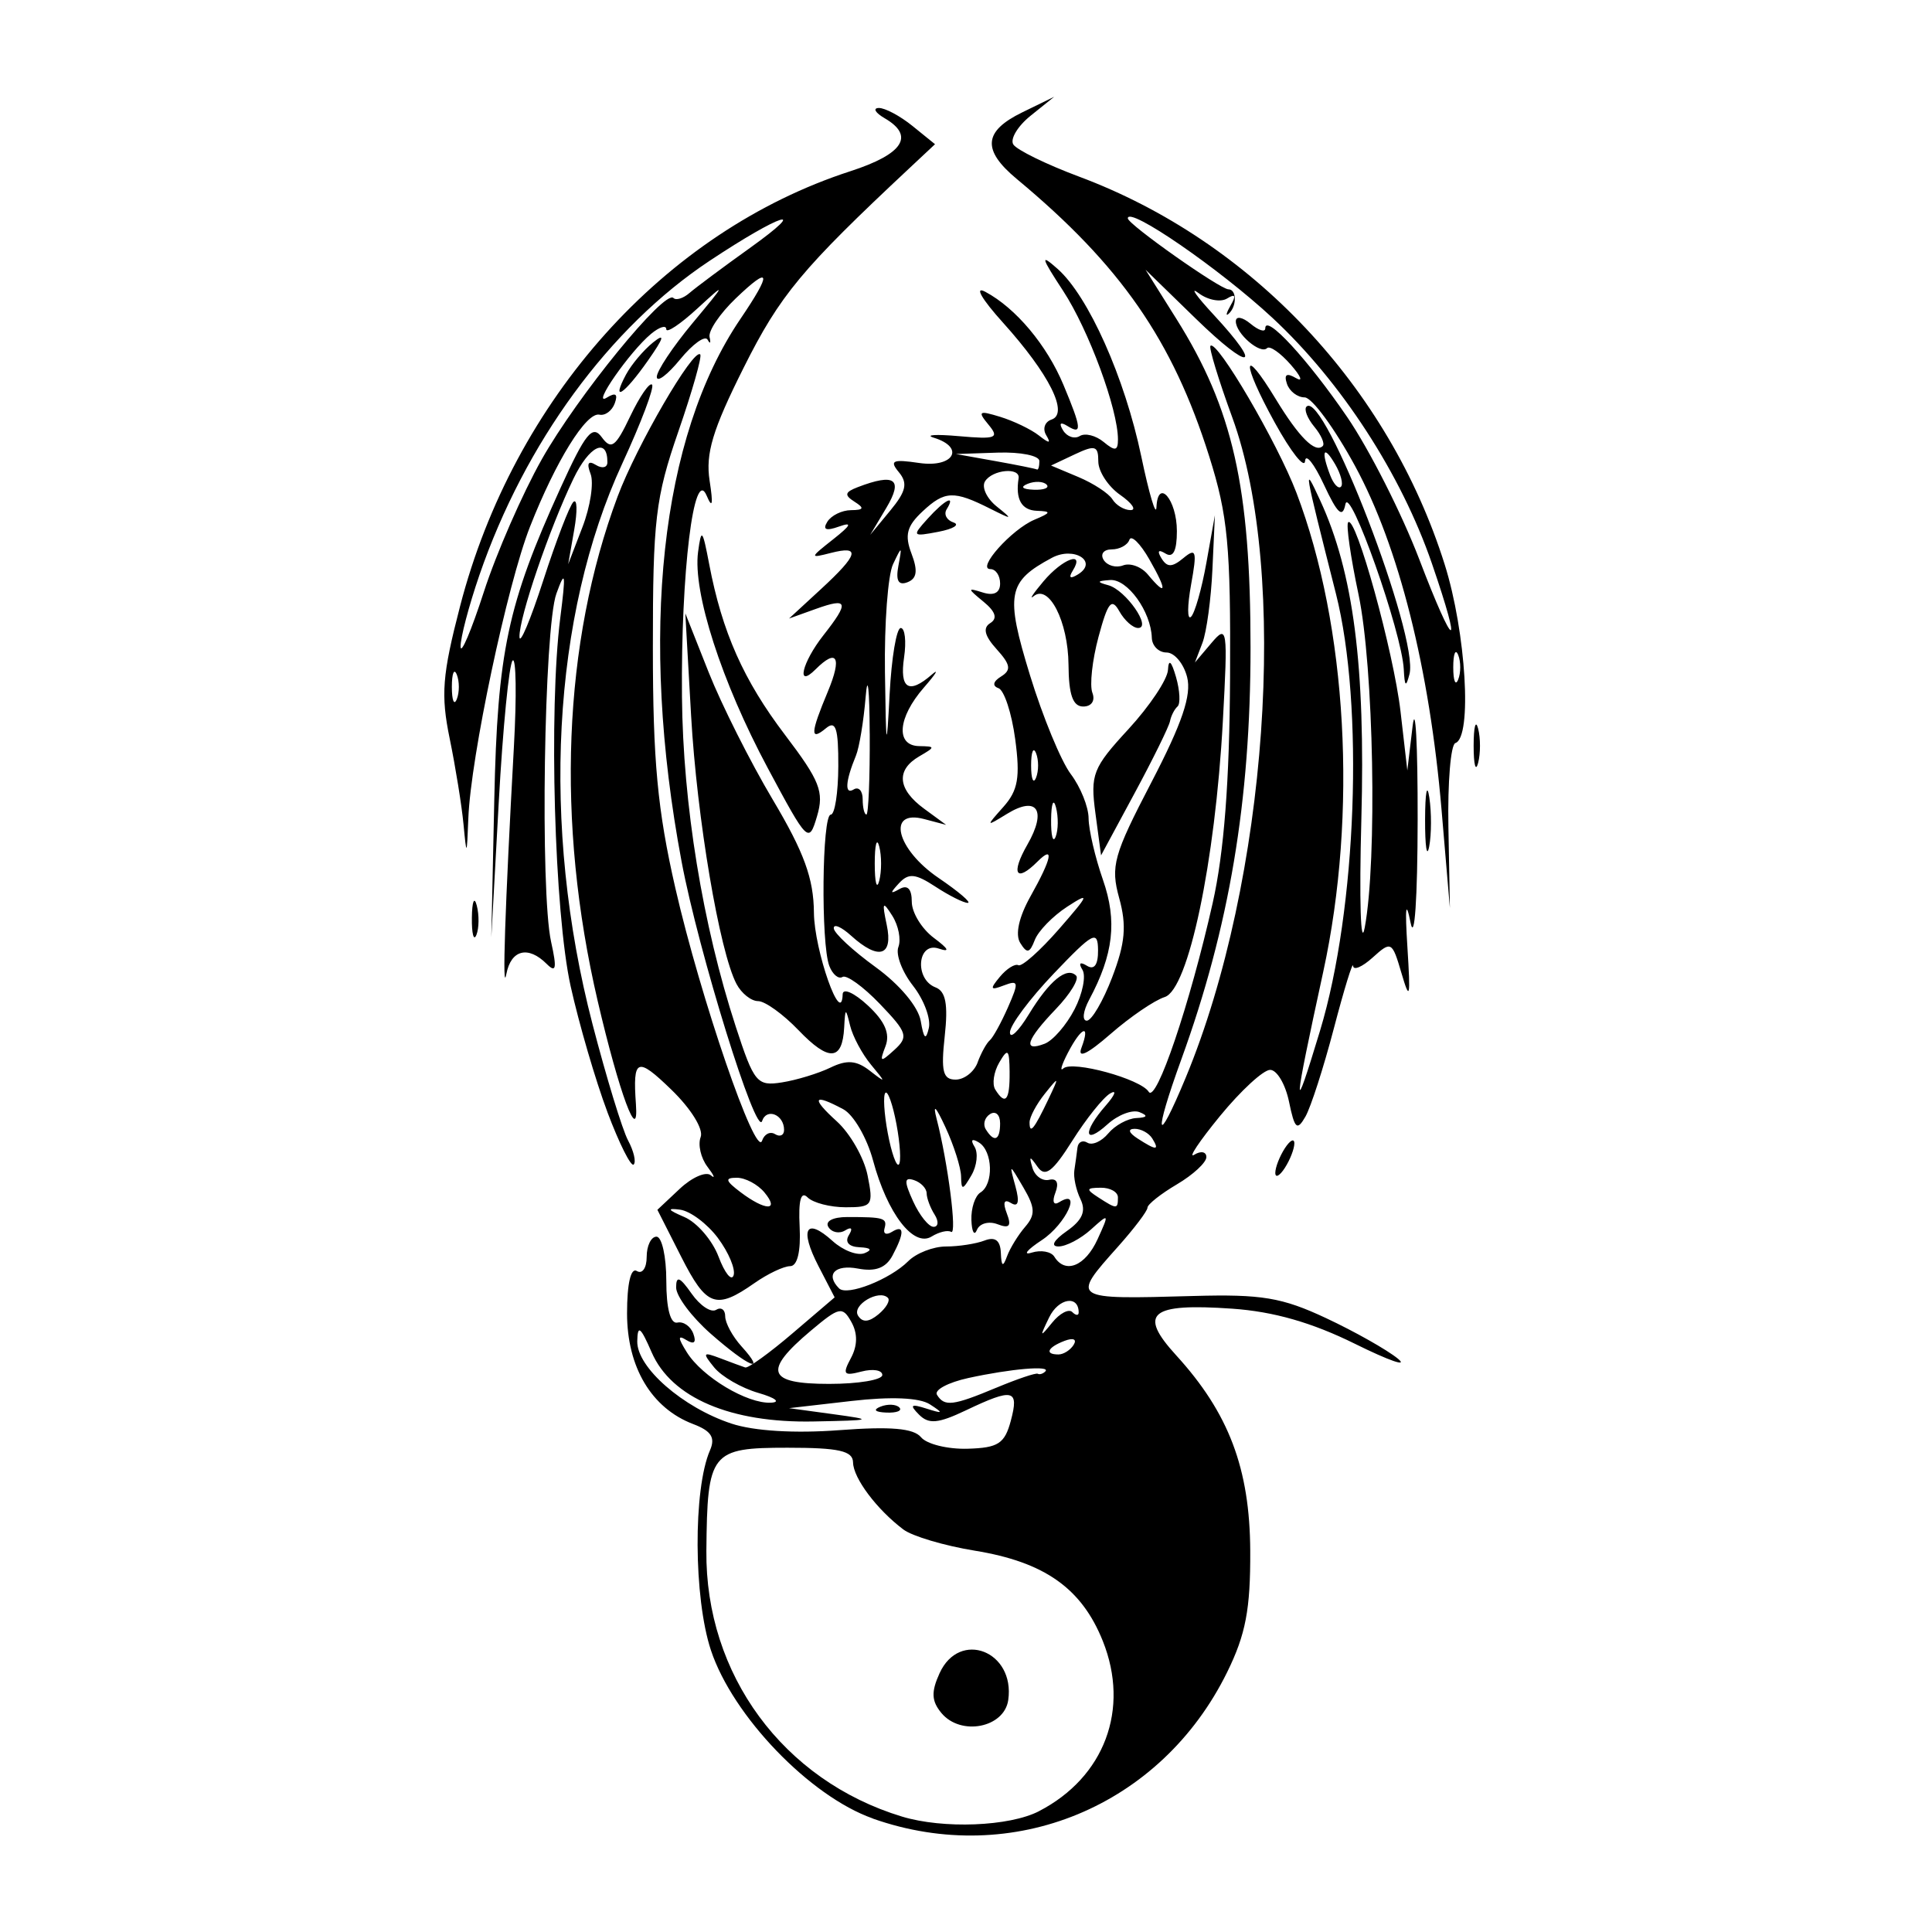 <?xml version="1.0" encoding="UTF-8" standalone="no"?>
<svg
   xmlns:dc="http://purl.org/dc/elements/1.1/"
   xmlns:cc="http://creativecommons.org/ns#"
   xmlns:rdf="http://www.w3.org/1999/02/22-rdf-syntax-ns#"
   xmlns:svg="http://www.w3.org/2000/svg"
   xmlns="http://www.w3.org/2000/svg"
   id="svgNG3"
   version="1.1"
   viewBox="0 0 100 100"
   height="100"
   width="100">
  <defs
     id="defs2" />
  <path
     id="pathNG3"
     d="m 45.174,94.123 c -3.253,-1.148 -7.243,-5.295 -8.376,-8.704 -0.899,-2.706 -0.926,-8.337 -0.049,-10.351 0.287,-0.66 0.067,-1.003 -0.872,-1.359 -2.155,-0.819 -3.421,-2.941 -3.421,-5.733 0,-1.539 0.196,-2.381 0.508,-2.188 0.279,0.173 0.508,-0.157 0.508,-0.732 0,-0.575 0.229,-1.046 0.508,-1.046 0.279,0 0.508,1.029 0.508,2.287 0,1.43 0.214,2.239 0.572,2.16 0.314,-0.07 0.687,0.191 0.828,0.579 0.165,0.453 0.038,0.571 -0.355,0.328 -0.46,-0.284 -0.455,-0.127 0.019,0.632 0.796,1.274 3.12,2.667 4.35,2.607 0.523,-0.026 0.235,-0.25 -0.65,-0.506 -0.873,-0.253 -1.902,-0.847 -2.287,-1.32 -0.622,-0.765 -0.587,-0.817 0.317,-0.473 0.559,0.213 1.14,0.427 1.291,0.476 0.151,0.049 1.254,-0.747 2.451,-1.77 l 2.177,-1.859 -0.837,-1.618 c -0.996,-1.927 -0.648,-2.546 0.73,-1.299 0.545,0.493 1.289,0.776 1.655,0.63 0.421,-0.168 0.327,-0.281 -0.255,-0.306 -0.56,-0.024 -0.778,-0.269 -0.557,-0.627 0.216,-0.35 0.14,-0.449 -0.189,-0.246 -0.303,0.187 -0.695,0.108 -0.871,-0.176 -0.184,-0.298 0.23,-0.516 0.981,-0.516 1.908,0 2.077,0.052 1.923,0.597 -0.077,0.272 0.095,0.35 0.381,0.173 0.653,-0.404 0.664,0.045 0.031,1.229 -0.341,0.637 -0.882,0.841 -1.779,0.67 -1.192,-0.228 -1.703,0.305 -0.982,1.025 0.411,0.411 2.634,-0.464 3.579,-1.409 0.418,-0.418 1.297,-0.76 1.953,-0.76 0.656,0 1.554,-0.139 1.996,-0.308 0.549,-0.211 0.817,-0.01 0.844,0.635 0.03,0.715 0.108,0.759 0.32,0.181 0.154,-0.419 0.576,-1.105 0.937,-1.524 0.539,-0.626 0.524,-0.99 -0.087,-2.033 -0.741,-1.265 -0.743,-1.265 -0.415,-0.063 0.222,0.811 0.147,1.094 -0.227,0.863 -0.361,-0.223 -0.438,-0.036 -0.22,0.533 0.254,0.662 0.136,0.8 -0.481,0.563 -0.45,-0.173 -0.929,-0.041 -1.064,0.293 -0.136,0.334 -0.265,0.106 -0.287,-0.507 -0.022,-0.612 0.189,-1.255 0.468,-1.427 0.694,-0.429 0.642,-2.144 -0.079,-2.589 -0.362,-0.224 -0.449,-0.139 -0.227,0.22 0.198,0.32 0.126,0.985 -0.16,1.476 -0.457,0.785 -0.522,0.793 -0.536,0.062 -0.008,-0.457 -0.371,-1.6 -0.806,-2.541 -0.506,-1.094 -0.671,-1.252 -0.46,-0.439 0.583,2.245 1.071,6.047 0.75,5.849 -0.171,-0.106 -0.625,0.003 -1.009,0.24 -0.934,0.577 -2.291,-1.185 -3.032,-3.938 -0.316,-1.173 -1.009,-2.366 -1.54,-2.65 -1.56,-0.835 -1.687,-0.598 -0.336,0.627 0.694,0.629 1.41,1.887 1.593,2.795 0.313,1.558 0.249,1.652 -1.131,1.652 -0.805,0 -1.694,-0.231 -1.976,-0.513 -0.345,-0.345 -0.479,0.155 -0.409,1.524 0.065,1.279 -0.118,2.037 -0.492,2.037 -0.328,0 -1.16,0.395 -1.849,0.878 -1.992,1.395 -2.48,1.22 -3.789,-1.363 l -1.233,-2.432 1.156,-1.086 c 0.636,-0.598 1.361,-0.913 1.61,-0.701 0.25,0.212 0.171,0.015 -0.173,-0.439 -0.345,-0.454 -0.504,-1.147 -0.353,-1.54 0.156,-0.407 -0.497,-1.464 -1.516,-2.451 -1.779,-1.725 -2.005,-1.632 -1.835,0.751 0.157,2.185 -0.867,-0.575 -1.978,-5.336 -2.165,-9.276 -1.799,-18.556 1.03,-26.118 0.989,-2.643 3.931,-7.703 4.276,-7.353 0.101,0.102 -0.41,1.901 -1.135,3.997 -1.183,3.421 -1.318,4.566 -1.316,11.18 10e-4,5.854 0.24,8.412 1.164,12.447 1.3,5.683 4.168,14.033 4.489,13.071 0.115,-0.344 0.417,-0.496 0.673,-0.338 0.256,0.158 0.465,0.059 0.465,-0.221 0,-0.791 -0.905,-1.156 -1.137,-0.459 -0.296,0.888 -3.292,-8.765 -4.168,-13.43 -2.205,-11.741 -1.096,-21.982 3.041,-28.079 1.657,-2.442 1.576,-2.807 -0.238,-1.069 -0.817,0.783 -1.427,1.683 -1.354,2.001 0.073,0.317 0.028,0.379 -0.1,0.138 -0.128,-0.242 -0.768,0.216 -1.423,1.016 -0.655,0.801 -1.199,1.211 -1.209,0.912 -0.01,-0.299 0.825,-1.557 1.857,-2.795 1.743,-2.093 1.761,-2.146 0.254,-0.759 -0.891,0.821 -1.621,1.307 -1.621,1.081 0,-0.226 -0.354,-0.118 -0.786,0.241 -1.104,0.916 -3.116,3.811 -2.297,3.304 0.461,-0.285 0.593,-0.194 0.418,0.289 -0.141,0.388 -0.498,0.654 -0.794,0.59 -0.681,-0.146 -2.256,2.396 -3.595,5.802 -1.179,3 -3.068,11.927 -3.19,15.077 -0.077,1.984 -0.091,2.002 -0.25,0.326 -0.093,-0.978 -0.415,-2.977 -0.716,-4.441 -0.466,-2.265 -0.386,-3.288 0.538,-6.85 2.777,-10.713 10.562,-19.39 20.201,-22.515 2.737,-0.888 3.347,-1.827 1.779,-2.74 -0.489,-0.285 -0.629,-0.525 -0.31,-0.533 0.318,-0.009 1.104,0.41 1.746,0.93 l 1.167,0.945 -1.298,1.215 c -5.609,5.248 -6.722,6.587 -8.609,10.357 -1.608,3.212 -1.977,4.44 -1.76,5.846 0.192,1.241 0.144,1.473 -0.157,0.764 -0.656,-1.541 -1.332,3.989 -1.274,10.417 0.051,5.573 1.068,11.81 2.785,17.077 0.947,2.905 1.099,3.088 2.392,2.884 0.759,-0.12 1.887,-0.465 2.507,-0.765 0.853,-0.414 1.346,-0.376 2.033,0.157 0.855,0.663 0.859,0.646 0.07,-0.305 -0.46,-0.554 -0.948,-1.465 -1.084,-2.024 -0.229,-0.941 -0.252,-0.934 -0.307,0.097 -0.092,1.735 -0.794,1.776 -2.363,0.139 -0.794,-0.829 -1.735,-1.506 -2.093,-1.506 -0.357,0 -0.86,-0.4 -1.118,-0.889 -0.879,-1.669 -2.049,-8.583 -2.349,-13.887 l -0.3,-5.296 1.208,3.049 c 0.665,1.677 2.158,4.646 3.32,6.598 1.622,2.727 2.115,4.081 2.129,5.844 0.015,1.948 1.437,5.982 1.488,4.225 0.01,-0.336 0.593,-0.078 1.296,0.574 0.891,0.826 1.17,1.467 0.92,2.119 -0.32,0.833 -0.27,0.853 0.459,0.189 0.744,-0.679 0.677,-0.892 -0.746,-2.377 -0.86,-0.897 -1.732,-1.528 -1.938,-1.4 -0.206,0.127 -0.513,-0.129 -0.682,-0.569 -0.442,-1.153 -0.379,-7.832 0.074,-7.832 0.21,-1.93e-4 0.385,-1.128 0.391,-2.505 0.007,-1.967 -0.129,-2.39 -0.635,-1.97 -0.833,0.692 -0.813,0.273 0.092,-1.892 0.745,-1.784 0.48,-2.267 -0.635,-1.152 -1.022,1.022 -0.706,-0.35 0.407,-1.765 1.352,-1.719 1.283,-1.965 -0.381,-1.368 l -1.397,0.501 1.652,-1.523 c 1.944,-1.793 2.074,-2.272 0.508,-1.871 -1.106,0.283 -1.102,0.26 0.127,-0.71 0.926,-0.731 1.007,-0.909 0.298,-0.656 -0.674,0.24 -0.86,0.164 -0.605,-0.247 0.202,-0.327 0.754,-0.598 1.227,-0.602 0.665,-0.006 0.706,-0.105 0.181,-0.437 -0.541,-0.343 -0.507,-0.495 0.169,-0.754 1.924,-0.738 2.366,-0.417 1.477,1.073 l -0.834,1.397 1.041,-1.261 c 0.819,-0.993 0.914,-1.415 0.443,-1.982 -0.5,-0.603 -0.328,-0.681 1.052,-0.478 1.778,0.261 2.397,-0.801 0.761,-1.306 -0.489,-0.151 0.094,-0.188 1.295,-0.082 1.929,0.17 2.108,0.1 1.528,-0.599 -0.573,-0.691 -0.496,-0.741 0.61,-0.401 0.697,0.214 1.596,0.647 1.999,0.963 0.549,0.43 0.644,0.425 0.378,-0.019 -0.195,-0.325 -0.07,-0.687 0.278,-0.803 0.912,-0.304 -0.115,-2.354 -2.508,-5.012 -1.118,-1.241 -1.502,-1.913 -0.913,-1.598 1.576,0.843 3.178,2.753 4.041,4.82 0.941,2.252 0.974,2.599 0.2,2.121 -0.366,-0.226 -0.449,-0.139 -0.219,0.232 0.202,0.327 0.591,0.457 0.863,0.289 0.272,-0.168 0.828,-0.03 1.235,0.308 0.591,0.49 0.74,0.464 0.74,-0.13 0,-1.566 -1.513,-5.666 -2.836,-7.688 -1.154,-1.762 -1.201,-1.95 -0.287,-1.14 1.596,1.414 3.476,5.627 4.329,9.701 0.409,1.956 0.763,3.143 0.786,2.638 0.07,-1.547 1.058,-0.395 1.058,1.233 0,1.023 -0.193,1.405 -0.587,1.162 -0.372,-0.23 -0.448,-0.139 -0.209,0.249 0.293,0.474 0.548,0.47 1.136,-0.018 0.659,-0.547 0.711,-0.366 0.396,1.373 -0.199,1.101 -0.202,1.853 -0.006,1.67 0.196,-0.182 0.555,-1.44 0.797,-2.795 l 0.441,-2.463 -0.128,2.795 c -0.07,1.537 -0.303,3.252 -0.517,3.811 l -0.389,1.016 0.861,-1.016 c 0.817,-0.964 0.847,-0.756 0.584,4.065 -0.399,7.309 -1.784,13.879 -3.009,14.267 -0.529,0.168 -1.79,1.028 -2.803,1.912 -1.194,1.041 -1.724,1.294 -1.507,0.717 0.479,-1.272 0.004,-1.099 -0.7,0.254 -0.327,0.629 -0.434,0.995 -0.238,0.813 0.461,-0.427 4.001,0.541 4.42,1.208 0.387,0.617 2.133,-4.536 3.311,-9.77 0.589,-2.617 0.871,-6.28 0.9,-11.688 0.036,-6.787 -0.113,-8.368 -1.08,-11.434 -1.896,-6.011 -4.582,-9.883 -9.957,-14.352 -1.809,-1.504 -1.73,-2.47 0.281,-3.451 l 1.652,-0.806 -1.216,0.977 c -0.669,0.537 -1.074,1.208 -0.9,1.489 0.174,0.282 1.712,1.034 3.417,1.671 8.91,3.332 16.013,10.869 18.909,20.061 1.11,3.522 1.436,8.963 0.556,9.253 -0.241,0.08 -0.404,2.032 -0.361,4.339 l 0.077,4.194 -0.432,-5.082 c -0.621,-7.298 -2.211,-13.619 -4.473,-17.786 -1.062,-1.956 -2.238,-3.557 -2.613,-3.557 -0.375,0 -0.788,-0.318 -0.917,-0.706 -0.162,-0.485 -0.016,-0.577 0.466,-0.294 0.386,0.227 0.264,-0.086 -0.27,-0.695 -0.534,-0.609 -1.085,-0.993 -1.224,-0.854 -0.342,0.342 -1.617,-0.752 -1.617,-1.387 0,-0.283 0.337,-0.228 0.762,0.124 0.419,0.348 0.762,0.455 0.762,0.238 0,-0.779 2.194,1.597 4.239,4.59 1.146,1.677 2.825,4.993 3.733,7.368 1.824,4.777 2.273,4.923 0.652,0.211 -1.59,-4.622 -4.691,-9.4 -8.246,-12.705 -2.736,-2.544 -7.493,-5.818 -7.493,-5.157 0,0.305 4.773,3.672 5.209,3.674 0.438,0.002 0.44,0.894 0.003,1.272 -0.161,0.14 -0.107,-0.067 0.121,-0.46 0.284,-0.49 0.223,-0.596 -0.195,-0.337 -0.335,0.207 -0.999,0.081 -1.476,-0.28 -0.477,-0.361 -0.124,0.144 0.784,1.124 2.621,2.826 1.916,2.968 -0.938,0.189 l -2.59,-2.522 1.595,2.541 c 2.93,4.668 3.839,8.7 3.839,17.023 0,7.931 -1.098,14.463 -3.579,21.299 -1.457,4.015 -1.312,4.651 0.22,0.964 4.237,-10.196 5.361,-26.117 2.413,-34.186 -0.711,-1.946 -1.219,-3.613 -1.128,-3.703 0.335,-0.335 3.463,5.01 4.451,7.607 2.625,6.899 3.168,16.603 1.387,24.789 -1.573,7.227 -1.604,7.804 -0.165,3.049 1.898,-6.274 2.282,-16.847 0.822,-22.613 -1.684,-6.65 -1.7,-6.743 -0.815,-4.828 1.722,3.73 2.346,8.57 2.13,16.515 -0.114,4.199 -0.035,6.709 0.175,5.59 0.653,-3.469 0.465,-13.524 -0.322,-17.242 -0.41,-1.937 -0.651,-3.617 -0.535,-3.733 0.39,-0.39 2.352,6.699 2.709,9.788 l 0.353,3.057 0.272,-2.287 c 0.15,-1.258 0.267,0.915 0.262,4.828 -0.006,4.103 -0.161,6.361 -0.367,5.336 -0.242,-1.209 -0.294,-0.802 -0.163,1.27 0.167,2.639 0.126,2.82 -0.307,1.344 -0.484,-1.65 -0.532,-1.676 -1.488,-0.811 -0.543,0.492 -1.001,0.687 -1.016,0.434 -0.015,-0.253 -0.463,1.201 -0.995,3.232 -0.532,2.03 -1.195,4.088 -1.474,4.573 -0.431,0.751 -0.557,0.636 -0.847,-0.77 -0.187,-0.908 -0.627,-1.652 -0.978,-1.652 -0.351,0 -1.519,1.076 -2.596,2.39 -1.077,1.315 -1.676,2.216 -1.332,2.003 0.345,-0.213 0.627,-0.158 0.627,0.122 0,0.28 -0.686,0.915 -1.524,1.41 -0.838,0.495 -1.524,1.039 -1.524,1.208 0,0.169 -0.686,1.075 -1.524,2.015 -2.447,2.741 -2.457,2.734 3.91,2.556 3.525,-0.098 4.578,0.077 6.86,1.147 1.483,0.695 3.154,1.638 3.713,2.096 0.559,0.458 -0.44,0.113 -2.22,-0.768 -2.224,-1.1 -4.211,-1.669 -6.352,-1.818 -4.251,-0.296 -4.892,0.235 -2.905,2.41 2.726,2.985 3.817,5.863 3.837,10.129 0.014,3.017 -0.235,4.326 -1.197,6.28 -3.424,6.956 -11.102,10.127 -18.335,7.574 z m 8.605,-0.378 c 3.391,-1.753 4.713,-5.28 3.302,-8.806 -1.092,-2.73 -3.019,-4.09 -6.624,-4.676 -1.575,-0.256 -3.239,-0.75 -3.699,-1.097 -1.377,-1.039 -2.591,-2.658 -2.604,-3.47 -0.009,-0.6 -0.731,-0.762 -3.389,-0.762 -3.981,0 -4.156,0.222 -4.203,5.336 -0.06,6.403 3.974,11.884 10.119,13.754 2.137,0.65 5.563,0.516 7.098,-0.277 z m -5.053,-5.081 c -0.513,-0.619 -0.535,-1.091 -0.094,-2.058 1.032,-2.265 3.913,-1.143 3.555,1.385 -0.204,1.441 -2.459,1.88 -3.46,0.674 z m 3.594,-15.128 c 0.436,-1.629 0.12,-1.702 -2.321,-0.539 -1.44,0.686 -1.927,0.731 -2.431,0.224 -0.503,-0.507 -0.425,-0.57 0.386,-0.312 0.869,0.276 0.895,0.244 0.177,-0.221 -0.536,-0.347 -2.006,-0.41 -4.065,-0.173 l -3.226,0.371 2.287,0.312 c 2.134,0.292 2.067,0.317 -1.016,0.377 -4.29,0.085 -7.36,-1.226 -8.382,-3.58 -0.577,-1.328 -0.729,-1.445 -0.745,-0.57 -0.024,1.35 2.354,3.428 4.878,4.261 1.165,0.385 3.276,0.513 5.575,0.339 2.663,-0.201 3.85,-0.099 4.236,0.367 0.295,0.356 1.377,0.623 2.405,0.594 1.589,-0.045 1.924,-0.261 2.242,-1.45 z m -6.747,-0.728 c 0.367,-0.147 0.805,-0.129 0.974,0.04 0.169,0.169 -0.131,0.289 -0.667,0.267 -0.592,-0.024 -0.712,-0.145 -0.307,-0.307 z m 6.004,-0.983 c 1.082,-0.452 2.044,-0.776 2.137,-0.72 0.093,0.056 0.269,0.003 0.39,-0.119 0.321,-0.321 -1.784,-0.141 -3.985,0.34 -1.046,0.229 -1.775,0.619 -1.622,0.868 0.387,0.626 0.82,0.575 3.08,-0.37 z m -5.909,-0.655 c 0,-0.253 -0.483,-0.334 -1.074,-0.18 -0.929,0.243 -1.003,0.149 -0.551,-0.696 0.346,-0.646 0.354,-1.279 0.023,-1.869 -0.46,-0.823 -0.624,-0.787 -2.095,0.45 -2.493,2.097 -2.266,2.755 0.947,2.755 1.512,0 2.75,-0.207 2.75,-0.461 z m 9.906,-1.566 c 0.178,-0.288 -0.026,-0.373 -0.478,-0.2 -0.88,0.338 -1.041,0.702 -0.31,0.702 0.263,0 0.618,-0.226 0.789,-0.502 z m -0.073,-1.692 c 0.182,0.182 0.331,0.192 0.331,0.022 0,-0.917 -1.043,-0.745 -1.527,0.252 -0.503,1.036 -0.487,1.065 0.152,0.276 0.392,-0.485 0.862,-0.732 1.044,-0.551 z m -9.544,-0.736 c -0.461,-0.461 -1.878,0.381 -1.546,0.919 0.228,0.368 0.56,0.347 1.061,-0.069 0.401,-0.333 0.619,-0.715 0.485,-0.85 z m -8.794,-3.093 c -0.552,-0.74 -1.436,-1.402 -1.966,-1.471 -0.699,-0.092 -0.638,0.012 0.225,0.381 0.653,0.279 1.45,1.203 1.771,2.054 0.321,0.851 0.671,1.284 0.778,0.964 0.107,-0.321 -0.257,-1.188 -0.809,-1.928 z m 19.646,0.062 c 0.614,-1.347 0.604,-1.362 -0.34,-0.508 -0.534,0.484 -1.291,0.879 -1.68,0.879 -0.425,0 -0.255,-0.317 0.423,-0.792 0.812,-0.569 1.014,-1.035 0.715,-1.652 -0.229,-0.473 -0.373,-1.145 -0.319,-1.494 0.053,-0.349 0.126,-0.877 0.161,-1.173 0.035,-0.296 0.266,-0.413 0.514,-0.26 0.248,0.153 0.733,-0.062 1.079,-0.478 0.345,-0.416 1,-0.775 1.455,-0.797 0.571,-0.028 0.621,-0.123 0.162,-0.306 -0.366,-0.146 -1.109,0.136 -1.652,0.627 -1.229,1.112 -1.3,0.411 -0.098,-0.963 0.489,-0.559 0.594,-0.844 0.233,-0.632 -0.361,0.211 -1.242,1.312 -1.958,2.447 -1.02,1.616 -1.409,1.909 -1.797,1.355 -0.41,-0.587 -0.455,-0.577 -0.265,0.054 0.126,0.419 0.515,0.696 0.863,0.614 0.393,-0.092 0.516,0.16 0.323,0.662 -0.18,0.469 -0.099,0.679 0.192,0.499 1.22,-0.754 0.357,1.134 -0.895,1.96 -0.769,0.507 -1.005,0.798 -0.524,0.648 0.48,-0.15 1.008,-0.055 1.173,0.213 0.562,0.909 1.6,0.49 2.234,-0.902 z m -8.435,-1.28 c -0.222,-0.349 -0.407,-0.845 -0.411,-1.101 -0.004,-0.256 -0.298,-0.563 -0.653,-0.681 -0.512,-0.171 -0.522,0.056 -0.045,1.101 0.33,0.724 0.805,1.316 1.056,1.316 0.251,0 0.275,-0.286 0.053,-0.635 z m -8.804,-1.143 c -0.348,-0.419 -0.991,-0.762 -1.43,-0.762 -0.638,0 -0.6,0.149 0.189,0.746 1.291,0.976 2.045,0.986 1.24,0.016 z m 18.294,0.254 c 0,-0.279 -0.4,-0.505 -0.889,-0.5 -0.76,0.007 -0.778,0.079 -0.127,0.5 0.959,0.62 1.016,0.62 1.016,0 z m -11.462,-3.783 c -0.191,-1.02 -0.449,-1.753 -0.574,-1.628 -0.124,0.124 -0.069,1.06 0.122,2.08 0.191,1.02 0.449,1.753 0.574,1.628 0.124,-0.124 0.069,-1.06 -0.122,-2.08 z m 13.24,0.734 c -0.173,-0.279 -0.586,-0.505 -0.919,-0.5 -0.364,0.005 -0.301,0.204 0.157,0.5 0.976,0.631 1.152,0.631 0.762,0 z m -7.877,-0.792 c 0,-0.436 -0.232,-0.649 -0.516,-0.473 -0.284,0.176 -0.385,0.532 -0.224,0.792 0.436,0.705 0.741,0.573 0.741,-0.319 z m 2.5,-1.24 c 0.57,-1.198 0.56,-1.214 -0.185,-0.284 -0.435,0.543 -0.79,1.209 -0.79,1.482 0,0.646 0.235,0.357 0.976,-1.198 z m -2.007,-1.397 c -0.013,-1.199 -0.089,-1.27 -0.536,-0.504 -0.286,0.491 -0.38,1.12 -0.209,1.397 0.525,0.85 0.76,0.568 0.744,-0.893 z m -1.657,-0.508 c 0.18,-0.489 0.464,-1.004 0.63,-1.143 0.166,-0.14 0.59,-0.91 0.943,-1.712 0.573,-1.302 0.551,-1.423 -0.209,-1.132 -0.711,0.273 -0.746,0.2 -0.213,-0.442 0.351,-0.423 0.783,-0.694 0.961,-0.603 0.178,0.091 1.124,-0.751 2.102,-1.871 1.574,-1.803 1.623,-1.936 0.424,-1.157 -0.745,0.484 -1.501,1.26 -1.679,1.725 -0.264,0.687 -0.404,0.715 -0.754,0.149 -0.269,-0.435 -0.068,-1.34 0.535,-2.415 1.103,-1.963 1.245,-2.679 0.356,-1.79 -1.109,1.109 -1.389,0.634 -0.519,-0.882 1.019,-1.776 0.507,-2.551 -1.054,-1.593 -1.104,0.678 -1.107,0.673 -0.184,-0.365 0.754,-0.848 0.872,-1.528 0.607,-3.502 -0.181,-1.347 -0.571,-2.534 -0.866,-2.638 -0.332,-0.116 -0.28,-0.348 0.135,-0.604 0.539,-0.333 0.493,-0.614 -0.23,-1.413 -0.625,-0.69 -0.726,-1.105 -0.331,-1.35 0.389,-0.241 0.278,-0.594 -0.348,-1.108 -0.846,-0.694 -0.848,-0.732 -0.03,-0.475 0.57,0.179 0.889,0.012 0.889,-0.467 0,-0.41 -0.226,-0.746 -0.503,-0.746 -0.74,0 1.096,-2.058 2.282,-2.557 0.866,-0.364 0.885,-0.433 0.127,-0.46 -0.799,-0.029 -1.121,-0.599 -0.949,-1.684 0.092,-0.586 -1.361,-0.452 -1.739,0.161 -0.184,0.298 0.088,0.882 0.605,1.298 0.858,0.69 0.829,0.7 -0.33,0.118 -1.892,-0.952 -2.357,-0.934 -3.501,0.132 -0.822,0.766 -0.945,1.229 -0.578,2.192 0.338,0.888 0.28,1.292 -0.211,1.481 -0.467,0.179 -0.612,-0.082 -0.469,-0.846 0.197,-1.051 0.183,-1.056 -0.276,-0.089 -0.266,0.559 -0.454,3.074 -0.419,5.59 0.056,4.018 0.085,4.157 0.242,1.143 0.098,-1.887 0.356,-3.43 0.575,-3.43 0.218,0 0.296,0.686 0.173,1.524 -0.238,1.623 0.246,1.924 1.434,0.889 0.401,-0.349 0.218,-0.049 -0.407,0.668 -1.359,1.559 -1.477,3.01 -0.246,3.032 0.847,0.015 0.847,0.04 0,0.533 -1.21,0.705 -1.117,1.701 0.254,2.706 l 1.143,0.838 -1.143,-0.302 c -1.951,-0.516 -1.438,1.562 0.753,3.051 1.043,0.709 1.721,1.289 1.507,1.289 -0.214,0 -0.965,-0.377 -1.669,-0.838 -1.042,-0.683 -1.391,-0.716 -1.888,-0.18 -0.476,0.514 -0.47,0.58 0.026,0.3 0.416,-0.235 0.635,-0.008 0.635,0.659 0,0.56 0.515,1.402 1.143,1.871 0.772,0.576 0.854,0.756 0.254,0.553 -1.109,-0.375 -1.273,1.585 -0.167,2.009 0.529,0.203 0.656,0.878 0.475,2.525 -0.2,1.823 -0.094,2.248 0.564,2.248 0.446,0 0.959,-0.4 1.14,-0.889 z m -2.586,-28.143 c 0.901,-0.996 1.473,-1.278 0.983,-0.485 -0.158,0.256 2e-5,0.561 0.351,0.678 0.351,0.117 0.002,0.335 -0.777,0.485 -1.354,0.259 -1.378,0.23 -0.556,-0.678 z m 7.601,25.399 c 0.42,-0.813 0.605,-1.735 0.411,-2.05 -0.216,-0.349 -0.125,-0.43 0.233,-0.209 0.38,0.235 0.583,-0.051 0.575,-0.811 -0.011,-1.049 -0.253,-0.921 -2.287,1.211 -1.251,1.311 -2.274,2.683 -2.273,3.049 0.001,0.366 0.44,-0.053 0.975,-0.931 1.066,-1.749 1.969,-2.488 2.45,-2.007 0.171,0.171 -0.302,0.949 -1.05,1.73 -1.531,1.598 -1.738,2.239 -0.579,1.795 0.43,-0.165 1.125,-0.965 1.545,-1.778 z m -8.359,-1.226 c -0.564,-0.717 -0.904,-1.618 -0.757,-2.002 0.148,-0.384 0.006,-1.113 -0.315,-1.619 -0.499,-0.787 -0.54,-0.719 -0.287,0.477 0.342,1.616 -0.418,1.846 -1.843,0.556 -0.511,-0.463 -0.915,-0.634 -0.898,-0.381 0.017,0.253 0.989,1.154 2.16,2.003 1.253,0.908 2.216,2.058 2.341,2.795 0.158,0.927 0.266,1.021 0.418,0.363 0.113,-0.489 -0.256,-1.475 -0.82,-2.192 z m 10.314,-0.449 c 0.672,-1.759 0.751,-2.663 0.359,-4.084 -0.456,-1.652 -0.298,-2.221 1.668,-5.998 1.591,-3.058 2.085,-4.513 1.847,-5.444 -0.179,-0.699 -0.657,-1.271 -1.064,-1.272 -0.407,-5.08e-4 -0.75,-0.344 -0.763,-0.762 -0.042,-1.358 -1.261,-3.049 -2.154,-2.989 -0.693,0.047 -0.712,0.102 -0.095,0.27 0.898,0.244 2.268,2.212 1.539,2.212 -0.268,0 -0.706,-0.39 -0.973,-0.868 -0.397,-0.709 -0.593,-0.468 -1.075,1.324 -0.325,1.205 -0.468,2.51 -0.318,2.9 0.157,0.408 -0.045,0.709 -0.474,0.709 -0.537,0 -0.751,-0.607 -0.762,-2.16 -0.017,-2.237 -1.017,-4.201 -1.807,-3.549 -0.249,0.205 -0.019,-0.141 0.51,-0.77 0.989,-1.175 2.168,-1.607 1.519,-0.557 -0.234,0.378 -0.138,0.448 0.268,0.197 1.069,-0.66 -0.206,-1.471 -1.35,-0.858 -2.298,1.23 -2.42,1.883 -1.136,6.07 0.66,2.153 1.612,4.46 2.115,5.126 0.503,0.667 0.917,1.696 0.921,2.287 0.004,0.591 0.338,2.023 0.742,3.182 0.745,2.137 0.548,3.854 -0.711,6.206 -0.32,0.598 -0.376,1.087 -0.125,1.087 0.251,0 0.845,-1.017 1.32,-2.259 z m -0.872,-8.478 c -0.27,-2.012 -0.138,-2.349 1.706,-4.349 1.099,-1.193 2.021,-2.574 2.049,-3.069 0.033,-0.592 0.176,-0.465 0.417,0.37 0.201,0.699 0.236,1.385 0.076,1.524 -0.159,0.14 -0.334,0.483 -0.388,0.762 -0.054,0.279 -0.879,1.956 -1.833,3.725 l -1.735,3.217 z m -11.19,1.718 c -0.128,-0.489 -0.232,-0.089 -0.232,0.889 0,0.978 0.105,1.378 0.232,0.889 0.128,-0.489 0.128,-1.289 0,-1.779 z m 9.149,-2.023 c -0.129,-0.494 -0.243,-0.213 -0.253,0.626 -0.01,0.838 0.095,1.243 0.234,0.899 0.139,-0.344 0.148,-1.03 0.019,-1.524 z m -9.642,-3.821 c -0.011,-2.306 -0.105,-3.163 -0.209,-1.906 -0.104,1.258 -0.33,2.63 -0.503,3.049 -0.548,1.327 -0.596,2.047 -0.116,1.751 0.255,-0.158 0.464,0.07 0.464,0.506 0,0.436 0.087,0.792 0.193,0.792 0.106,0 0.184,-1.887 0.173,-4.192 z m 8.61,1.016 c -0.141,-0.349 -0.256,-0.064 -0.256,0.635 0,0.699 0.115,0.985 0.256,0.635 0.141,-0.349 0.141,-0.921 0,-1.27 z m -29.982,-4.065 c -0.141,-0.349 -0.256,-0.064 -0.256,0.635 0,0.699 0.115,0.985 0.256,0.635 0.141,-0.349 0.141,-0.921 0,-1.27 z m 51.832,-1.016 c -0.141,-0.349 -0.256,-0.064 -0.256,0.635 0,0.699 0.115,0.985 0.256,0.635 0.141,-0.349 0.141,-0.921 0,-1.27 z M 28.038,23.781 c 1.844,-3.268 6.366,-8.81 6.819,-8.357 0.136,0.136 0.509,0.02 0.829,-0.258 0.32,-0.278 1.724,-1.325 3.122,-2.326 3.206,-2.297 1.613,-1.791 -2.081,0.661 -5.184,3.441 -9.555,9.411 -11.916,16.274 -0.546,1.588 -0.983,3.252 -0.971,3.697 0.013,0.445 0.553,-0.828 1.202,-2.83 0.648,-2.002 1.997,-5.089 2.996,-6.86 z m 31.454,5.175 c -0.476,-0.832 -0.942,-1.289 -1.035,-1.016 -0.093,0.273 -0.507,0.497 -0.919,0.497 -0.412,0 -0.599,0.244 -0.414,0.543 0.185,0.299 0.639,0.426 1.009,0.284 0.371,-0.142 0.947,0.071 1.281,0.474 0.977,1.177 1.01,0.848 0.078,-0.781 z m -1.515,-3.343 c -0.621,-0.435 -1.129,-1.214 -1.129,-1.731 0,-0.814 -0.164,-0.862 -1.223,-0.363 l -1.223,0.577 1.416,0.595 c 0.779,0.327 1.571,0.847 1.761,1.154 0.19,0.307 0.611,0.558 0.936,0.558 0.325,0 0.083,-0.356 -0.538,-0.791 z m -3.808,-0.532 c -0.169,-0.169 -0.607,-0.187 -0.974,-0.04 -0.405,0.162 -0.285,0.283 0.307,0.307 0.536,0.022 0.836,-0.098 0.667,-0.267 z m -0.371,-1.217 c 0,-0.279 -0.972,-0.476 -2.16,-0.436 l -2.16,0.072 2.033,0.364 c 1.118,0.2 2.09,0.396 2.16,0.436 0.07,0.04 0.127,-0.157 0.127,-0.436 z m -17.006,45.174 c -0.988,-0.867 -1.796,-1.947 -1.796,-2.4 0,-0.624 0.192,-0.548 0.797,0.315 0.438,0.626 1.01,1.006 1.27,0.845 0.26,-0.161 0.473,-0.011 0.473,0.333 0,0.344 0.378,1.043 0.841,1.554 1.329,1.468 0.386,1.083 -1.586,-0.648 z m 29.217,-8.332 c 0,-0.279 0.222,-0.851 0.493,-1.27 0.271,-0.419 0.493,-0.534 0.493,-0.254 0,0.279 -0.222,0.851 -0.493,1.27 -0.271,0.419 -0.493,0.534 -0.493,0.254 z m -34.568,-3.141 c -0.612,-1.626 -1.469,-4.558 -1.904,-6.514 -0.843,-3.797 -1.141,-14.313 -0.539,-19.056 0.297,-2.343 0.265,-2.549 -0.199,-1.27 -0.642,1.77 -0.85,15.425 -0.274,18.024 0.307,1.386 0.258,1.63 -0.229,1.143 -0.958,-0.958 -1.848,-0.735 -2.087,0.524 -0.224,1.179 -0.072,-3.4 0.391,-11.773 0.145,-2.632 0.115,-4.636 -0.067,-4.454 -0.182,0.182 -0.505,3.479 -0.717,7.326 l -0.385,6.995 0.153,-7.114 c 0.165,-7.665 0.683,-10.104 3.425,-16.131 1.295,-2.847 1.657,-3.293 2.138,-2.635 0.492,0.673 0.713,0.511 1.473,-1.083 0.492,-1.031 1,-1.768 1.13,-1.638 0.13,0.13 -0.562,1.964 -1.537,4.075 -3.643,7.884 -4.219,18.732 -1.543,29.031 0.717,2.757 1.544,5.464 1.839,6.014 0.295,0.551 0.425,1.111 0.29,1.247 -0.135,0.135 -0.747,-1.085 -1.359,-2.711 z m -1.762,-31.585 c 0.195,-0.185 0.214,0.463 0.042,1.442 l -0.312,1.779 0.739,-1.92 c 0.407,-1.056 0.596,-2.294 0.42,-2.751 -0.213,-0.556 -0.122,-0.709 0.276,-0.464 0.327,0.202 0.595,0.139 0.595,-0.141 0,-1.304 -0.937,-0.85 -1.757,0.851 -1.244,2.58 -2.821,7.204 -2.794,8.188 0.013,0.445 0.566,-0.868 1.23,-2.919 0.664,-2.051 1.366,-3.88 1.561,-4.065 z m -5.255,21.514 c 0.01,-0.838 0.124,-1.12 0.253,-0.626 0.129,0.494 0.12,1.18 -0.019,1.524 -0.139,0.344 -0.245,-0.06 -0.234,-0.899 z m 49.338,-5.082 c 0.004,-1.397 0.102,-1.909 0.219,-1.136 0.117,0.772 0.114,1.916 -0.007,2.541 -0.121,0.625 -0.216,-0.007 -0.212,-1.404 z m -34.022,-2.655 c -2.391,-4.464 -3.887,-9.103 -3.608,-11.187 0.168,-1.252 0.23,-1.185 0.575,0.629 0.67,3.519 1.777,6.009 3.929,8.844 1.802,2.373 2.027,2.944 1.653,4.206 -0.423,1.427 -0.48,1.371 -2.549,-2.492 z m 36.535,-1.157 c 0,-0.978 0.105,-1.378 0.232,-0.889 0.128,0.489 0.128,1.289 0,1.779 -0.128,0.489 -0.232,0.089 -0.232,-0.889 z m -3.616,-3.956 c -0.098,-1.92 -2.812,-9.599 -3.021,-8.545 -0.146,0.738 -0.408,0.499 -1.114,-1.016 -0.508,-1.09 -0.946,-1.638 -0.974,-1.219 -0.028,0.419 -0.733,-0.476 -1.567,-1.989 -1.744,-3.164 -1.703,-4.103 0.053,-1.214 1.194,1.964 2.043,2.812 2.429,2.425 0.118,-0.118 -0.08,-0.568 -0.439,-1.001 -0.359,-0.433 -0.54,-0.9 -0.402,-1.038 0.896,-0.896 5.83,11.918 5.331,13.844 -0.184,0.708 -0.25,0.652 -0.296,-0.247 z m -3.554,-10.616 c -0.599,-1.03 -0.744,-0.7 -0.253,0.577 0.174,0.454 0.424,0.719 0.555,0.588 0.131,-0.131 -0.005,-0.655 -0.301,-1.165 z M 32.41,19.375 c 0.274,-0.512 0.902,-1.255 1.395,-1.652 0.637,-0.511 0.561,-0.241 -0.261,0.931 -1.255,1.789 -1.939,2.224 -1.135,0.72 z"
     style="fill:#000000;stroke-width:0.508" />
</svg>
